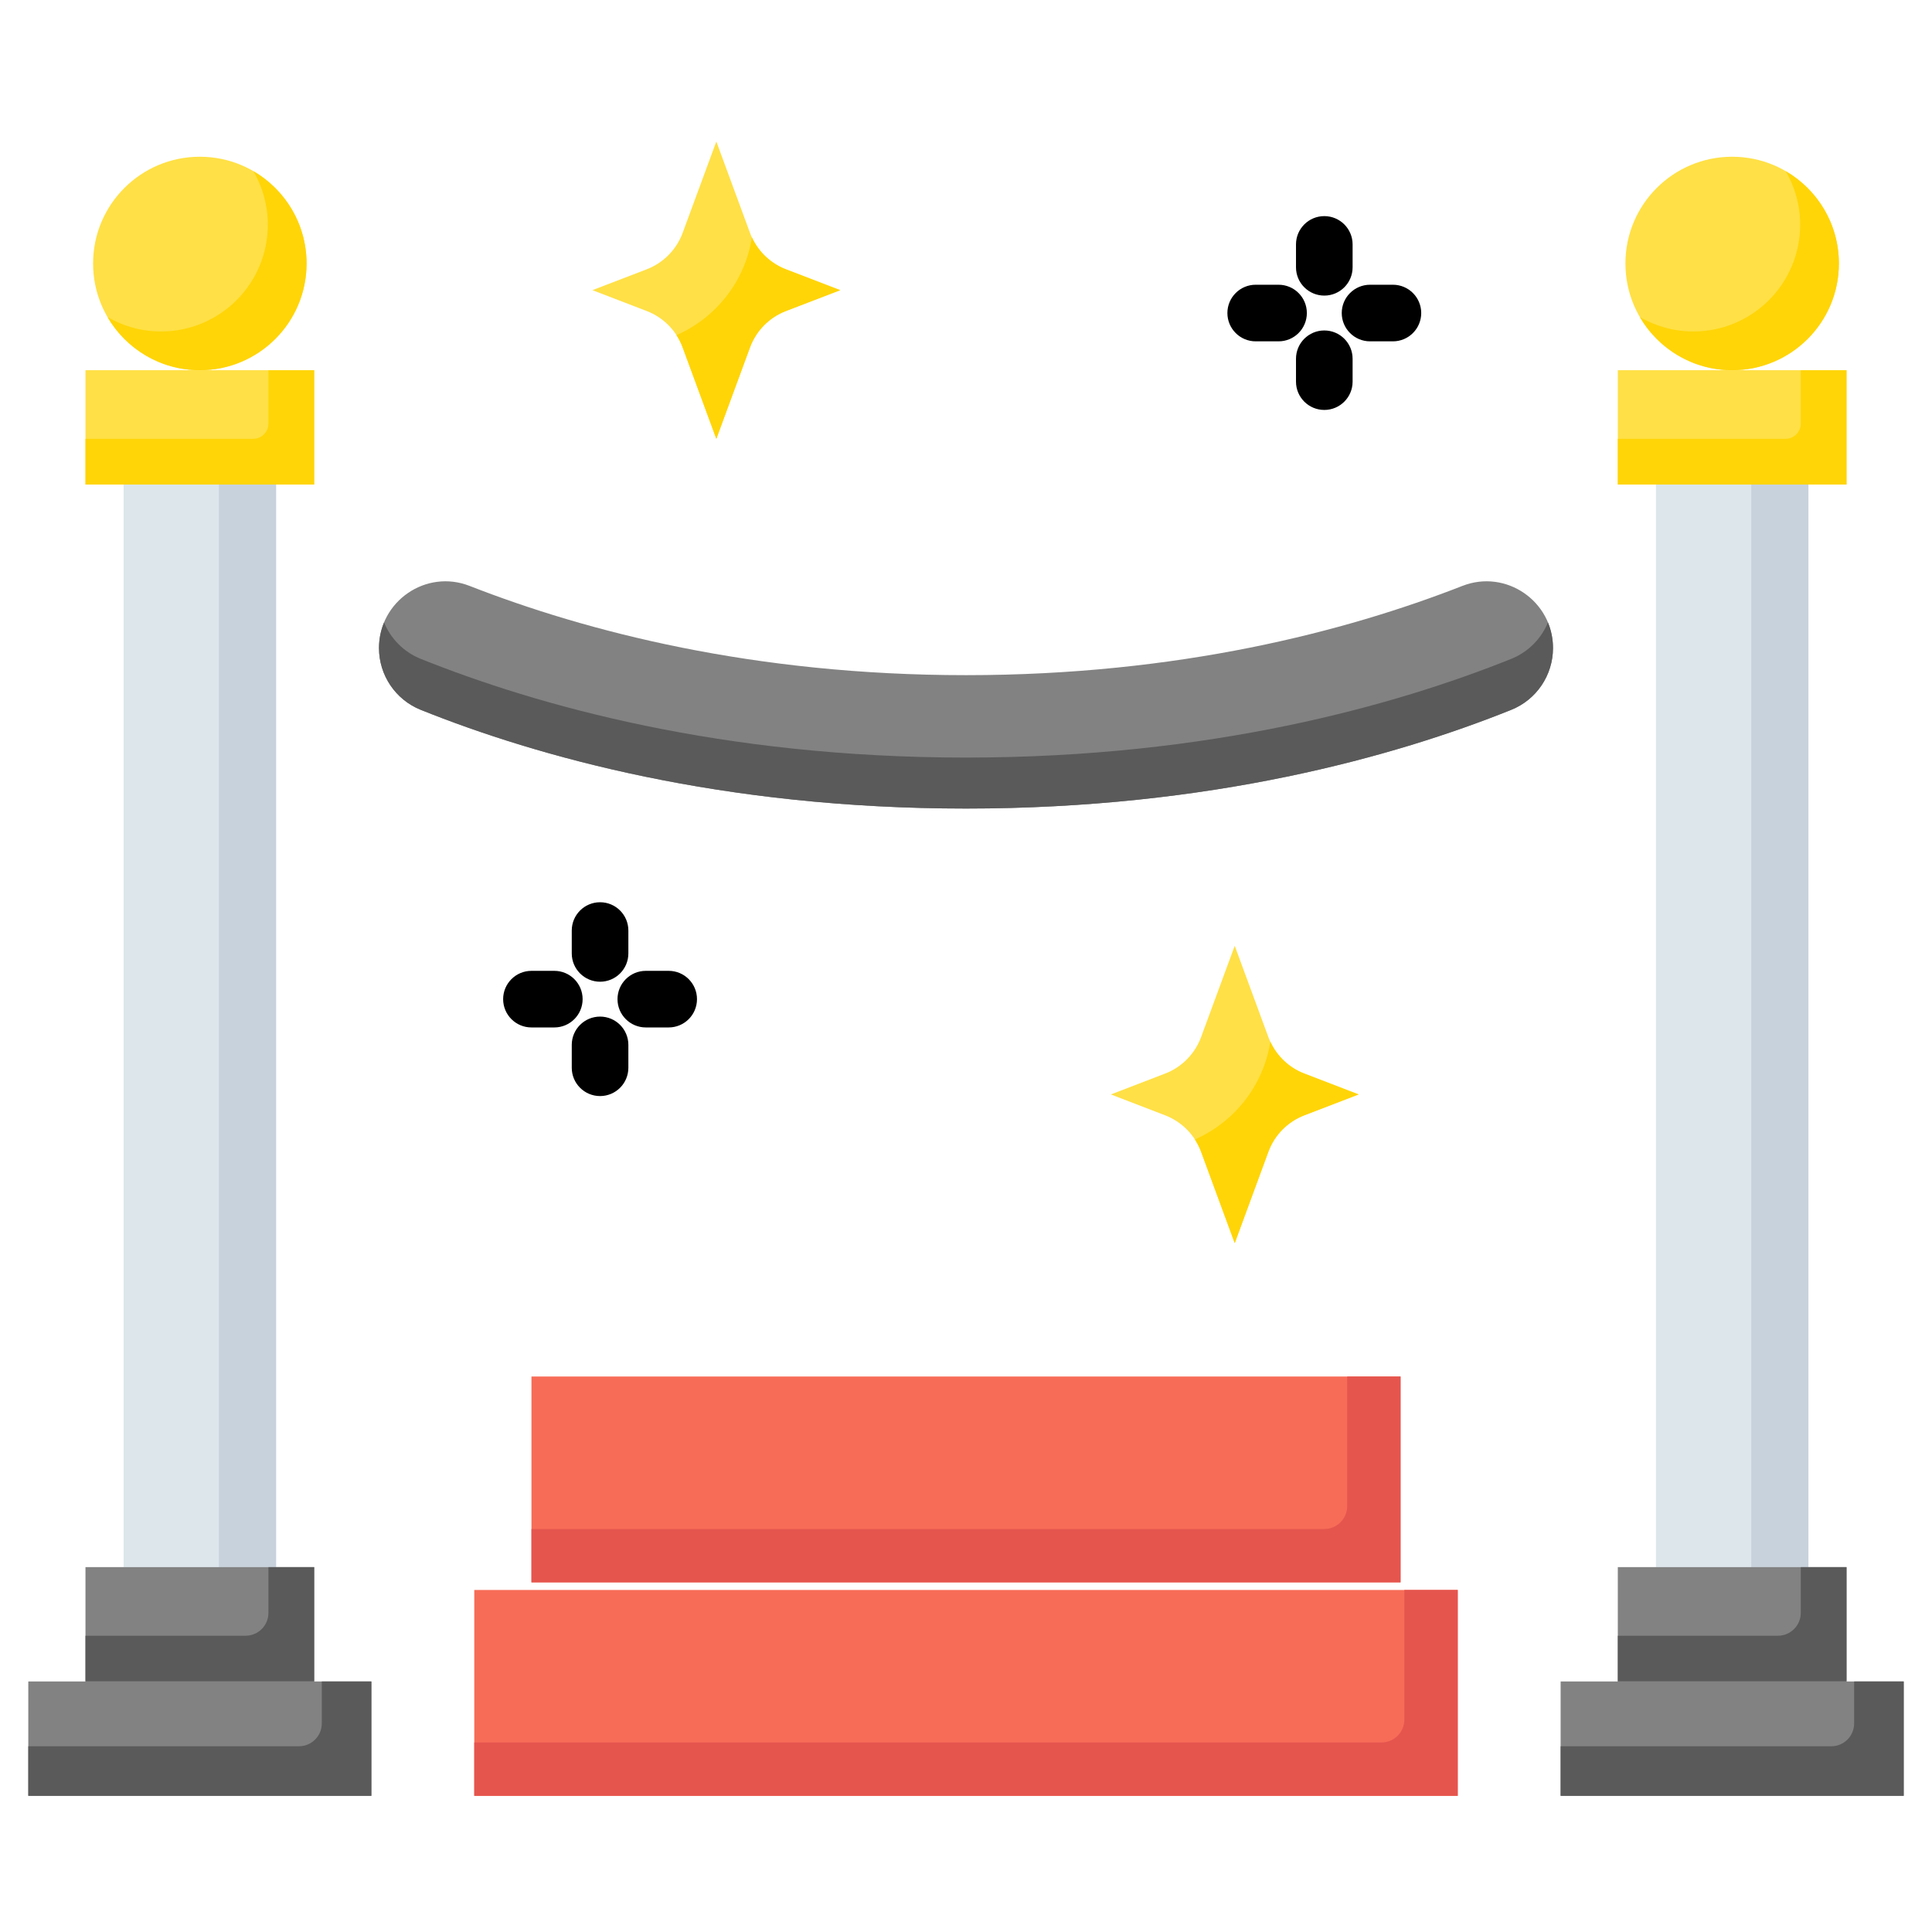 <svg width="87" height="87" viewBox="0 0 87 87" fill="none" xmlns="http://www.w3.org/2000/svg">
<path d="M69.934 29.181C69.934 30.407 69.19 31.509 68.054 31.965C62.813 34.069 54.509 36.41 43.5 36.41C32.491 36.41 24.187 34.069 18.946 31.965C17.81 31.509 17.066 30.407 17.066 29.181C17.066 27.075 19.184 25.616 21.146 26.384C26.393 28.435 33.923 30.403 43.5 30.403C53.077 30.403 60.607 28.435 65.854 26.384C67.816 25.616 69.934 27.075 69.934 29.181Z" fill="#828282"/>
<path d="M68.054 29.669C62.813 31.773 54.509 34.114 43.5 34.114C32.491 34.114 24.187 31.773 18.946 29.669C18.182 29.362 17.596 28.762 17.294 28.03C17.148 28.381 17.066 28.769 17.066 29.181C17.066 30.406 17.809 31.508 18.946 31.965C24.187 34.069 32.491 36.41 43.5 36.41C54.509 36.41 62.813 34.069 68.053 31.965C69.19 31.508 69.933 30.406 69.933 29.181C69.933 28.769 69.851 28.381 69.706 28.03C69.404 28.762 68.818 29.362 68.054 29.669Z" fill="#5A5A5A"/>
<path d="M21.357 71.598H65.643V80.868H21.357V71.598Z" fill="#F76C57"/>
<path d="M23.932 61.986H63.068V71.255H23.932V61.986Z" fill="#F76C57"/>
<path d="M60.665 61.986V67.822C60.665 68.391 60.203 68.852 59.635 68.852H23.932V71.255H63.068V61.986H60.665Z" fill="#E5554E"/>
<path d="M63.239 71.598V77.435C63.239 78.003 62.778 78.465 62.21 78.465H21.357V80.868H65.643V71.598H63.239Z" fill="#E5554E"/>
<path d="M74.569 21.82H81.434V70.569H74.569V21.82Z" fill="#DCE6EB"/>
<path d="M78.86 21.82H81.434V70.569H78.86V21.82Z" fill="#C8D2DC"/>
<path d="M82.808 11.865C82.808 14.519 80.656 16.671 78.001 16.671C75.347 16.671 73.195 14.519 73.195 11.865C73.195 9.21 75.347 7.058 78.001 7.058C80.656 7.058 82.808 9.21 82.808 11.865Z" fill="#FFE046"/>
<path d="M80.413 7.708C80.825 8.417 81.063 9.241 81.063 10.12C81.063 12.774 78.911 14.926 76.256 14.926C75.377 14.926 74.554 14.689 73.844 14.277C74.677 15.708 76.227 16.671 78.001 16.671C80.656 16.671 82.808 14.519 82.808 11.865C82.808 10.09 81.845 8.541 80.413 7.708Z" fill="#FFD508"/>
<path d="M72.852 16.671H83.151V21.82H72.852V16.671Z" fill="#FFE046"/>
<path d="M81.091 16.671V19.074C81.091 19.453 80.784 19.761 80.404 19.761H72.852V21.82H83.151V16.671H81.091Z" fill="#FFD508"/>
<path d="M72.852 70.569H83.151V75.718H72.852V70.569Z" fill="#828282"/>
<path d="M81.091 70.569V72.628C81.091 73.197 80.63 73.659 80.061 73.659H72.852V75.718H83.151V70.569H81.091Z" fill="#5A5A5A"/>
<path d="M70.277 75.718H85.726V80.868H70.277V75.718Z" fill="#828282"/>
<path d="M83.494 75.718V77.606C83.494 78.175 83.033 78.636 82.465 78.636H70.277V80.868H85.726V75.718H83.494Z" fill="#5A5A5A"/>
<path d="M5.566 21.82H12.431V70.569H5.566V21.82Z" fill="#DCE6EB"/>
<path d="M9.857 21.82H12.431V70.569H9.857V21.82Z" fill="#C8D2DC"/>
<path d="M13.805 11.865C13.805 14.519 11.653 16.671 8.999 16.671C6.344 16.671 4.192 14.519 4.192 11.865C4.192 9.21 6.344 7.058 8.999 7.058C11.653 7.058 13.805 9.21 13.805 11.865Z" fill="#FFE046"/>
<path d="M11.41 7.708C11.822 8.417 12.06 9.241 12.06 10.12C12.06 12.774 9.908 14.926 7.254 14.926C6.374 14.926 5.551 14.689 4.842 14.277C5.674 15.708 7.224 16.671 8.999 16.671C11.653 16.671 13.805 14.519 13.805 11.865C13.805 10.09 12.842 8.541 11.41 7.708Z" fill="#FFD508"/>
<path d="M3.849 16.671H14.148V21.82H3.849V16.671Z" fill="#FFE046"/>
<path d="M12.088 16.671V19.074C12.088 19.453 11.781 19.761 11.401 19.761H3.849V21.82H14.148V16.671H12.088Z" fill="#FFD508"/>
<path d="M3.849 70.569H14.148V75.718H3.849V70.569Z" fill="#828282"/>
<path d="M12.088 70.569V72.628C12.088 73.197 11.627 73.659 11.058 73.659H3.849V75.718H14.148V70.569H12.088Z" fill="#5A5A5A"/>
<path d="M1.274 75.718H16.723V80.868H1.274V75.718Z" fill="#828282"/>
<path d="M14.491 75.718V77.606C14.491 78.175 14.03 78.636 13.462 78.636H1.274V80.868H16.723V75.718H14.491Z" fill="#5A5A5A"/>
<path d="M50.023 49.284L52.469 50.225C53.219 50.513 53.808 51.111 54.086 51.864L55.601 55.979L57.117 51.864C57.394 51.111 57.983 50.513 58.733 50.225L61.18 49.284L58.733 48.343C57.983 48.055 57.394 47.457 57.117 46.704L55.601 42.59L54.086 46.704C53.807 47.457 53.219 48.055 52.469 48.343L50.023 49.284Z" fill="#FFE046"/>
<path d="M58.733 48.343C58.053 48.082 57.508 47.564 57.205 46.908C56.895 48.886 55.584 50.531 53.806 51.31C53.918 51.482 54.013 51.667 54.086 51.865L55.602 55.979L57.117 51.865C57.394 51.111 57.983 50.513 58.733 50.225L61.18 49.284L58.733 48.343Z" fill="#FFD508"/>
<path d="M26.678 13.066L29.125 14.007C29.875 14.295 30.464 14.893 30.741 15.646L32.257 19.761L33.773 15.646C34.05 14.893 34.639 14.295 35.389 14.007L37.836 13.066L35.389 12.126C34.639 11.837 34.05 11.239 33.773 10.486L32.257 6.372L30.741 10.486C30.464 11.239 29.875 11.837 29.125 12.126L26.678 13.066Z" fill="#FFE046"/>
<path d="M35.389 12.126C34.709 11.864 34.164 11.346 33.86 10.69C33.551 12.668 32.24 14.313 30.462 15.092C30.574 15.264 30.669 15.45 30.741 15.647L32.257 19.761L33.773 15.647C34.051 14.893 34.639 14.296 35.389 14.007L37.836 13.067L35.389 12.126Z" fill="#FFD508"/>
<path d="M59.635 13.311C60.339 13.311 60.909 12.74 60.909 12.037V11.006C60.909 10.303 60.339 9.732 59.635 9.732C58.931 9.732 58.36 10.303 58.36 11.006V12.037C58.36 12.74 58.931 13.311 59.635 13.311Z" fill="black"/>
<path d="M60.42 14.096C60.42 14.8 60.991 15.371 61.695 15.371H62.724C63.429 15.371 63.999 14.8 63.999 14.096C63.999 13.393 63.429 12.822 62.724 12.822H61.695C60.991 12.822 60.42 13.393 60.42 14.096Z" fill="black"/>
<path d="M59.635 14.881C58.931 14.881 58.36 15.452 58.36 16.156V17.186C58.36 17.89 58.931 18.46 59.635 18.46C60.339 18.46 60.909 17.89 60.909 17.186V16.156C60.909 15.452 60.339 14.881 59.635 14.881Z" fill="black"/>
<path d="M56.545 15.371H57.575C58.279 15.371 58.849 14.8 58.849 14.096C58.849 13.393 58.279 12.822 57.575 12.822H56.545C55.841 12.822 55.271 13.393 55.271 14.096C55.271 14.8 55.841 15.371 56.545 15.371Z" fill="black"/>
<path d="M27.022 40.629C26.318 40.629 25.747 41.199 25.747 41.903V42.933C25.747 43.637 26.318 44.208 27.022 44.208C27.725 44.208 28.296 43.637 28.296 42.933V41.903C28.296 41.199 27.726 40.629 27.022 40.629Z" fill="black"/>
<path d="M30.111 46.267C30.816 46.267 31.386 45.697 31.386 44.993C31.386 44.289 30.816 43.718 30.111 43.718H29.082C28.378 43.718 27.807 44.289 27.807 44.993C27.807 45.697 28.378 46.267 29.082 46.267H30.111Z" fill="black"/>
<path d="M27.022 45.778C26.318 45.778 25.747 46.349 25.747 47.052V48.083C25.747 48.786 26.318 49.357 27.022 49.357C27.725 49.357 28.296 48.786 28.296 48.083V47.052C28.296 46.349 27.726 45.778 27.022 45.778Z" fill="black"/>
<path d="M23.932 43.718C23.228 43.718 22.657 44.289 22.657 44.993C22.657 45.697 23.228 46.267 23.932 46.267H24.962C25.666 46.267 26.236 45.697 26.236 44.993C26.236 44.289 25.666 43.718 24.962 43.718H23.932Z" fill="black"/>
</svg>
